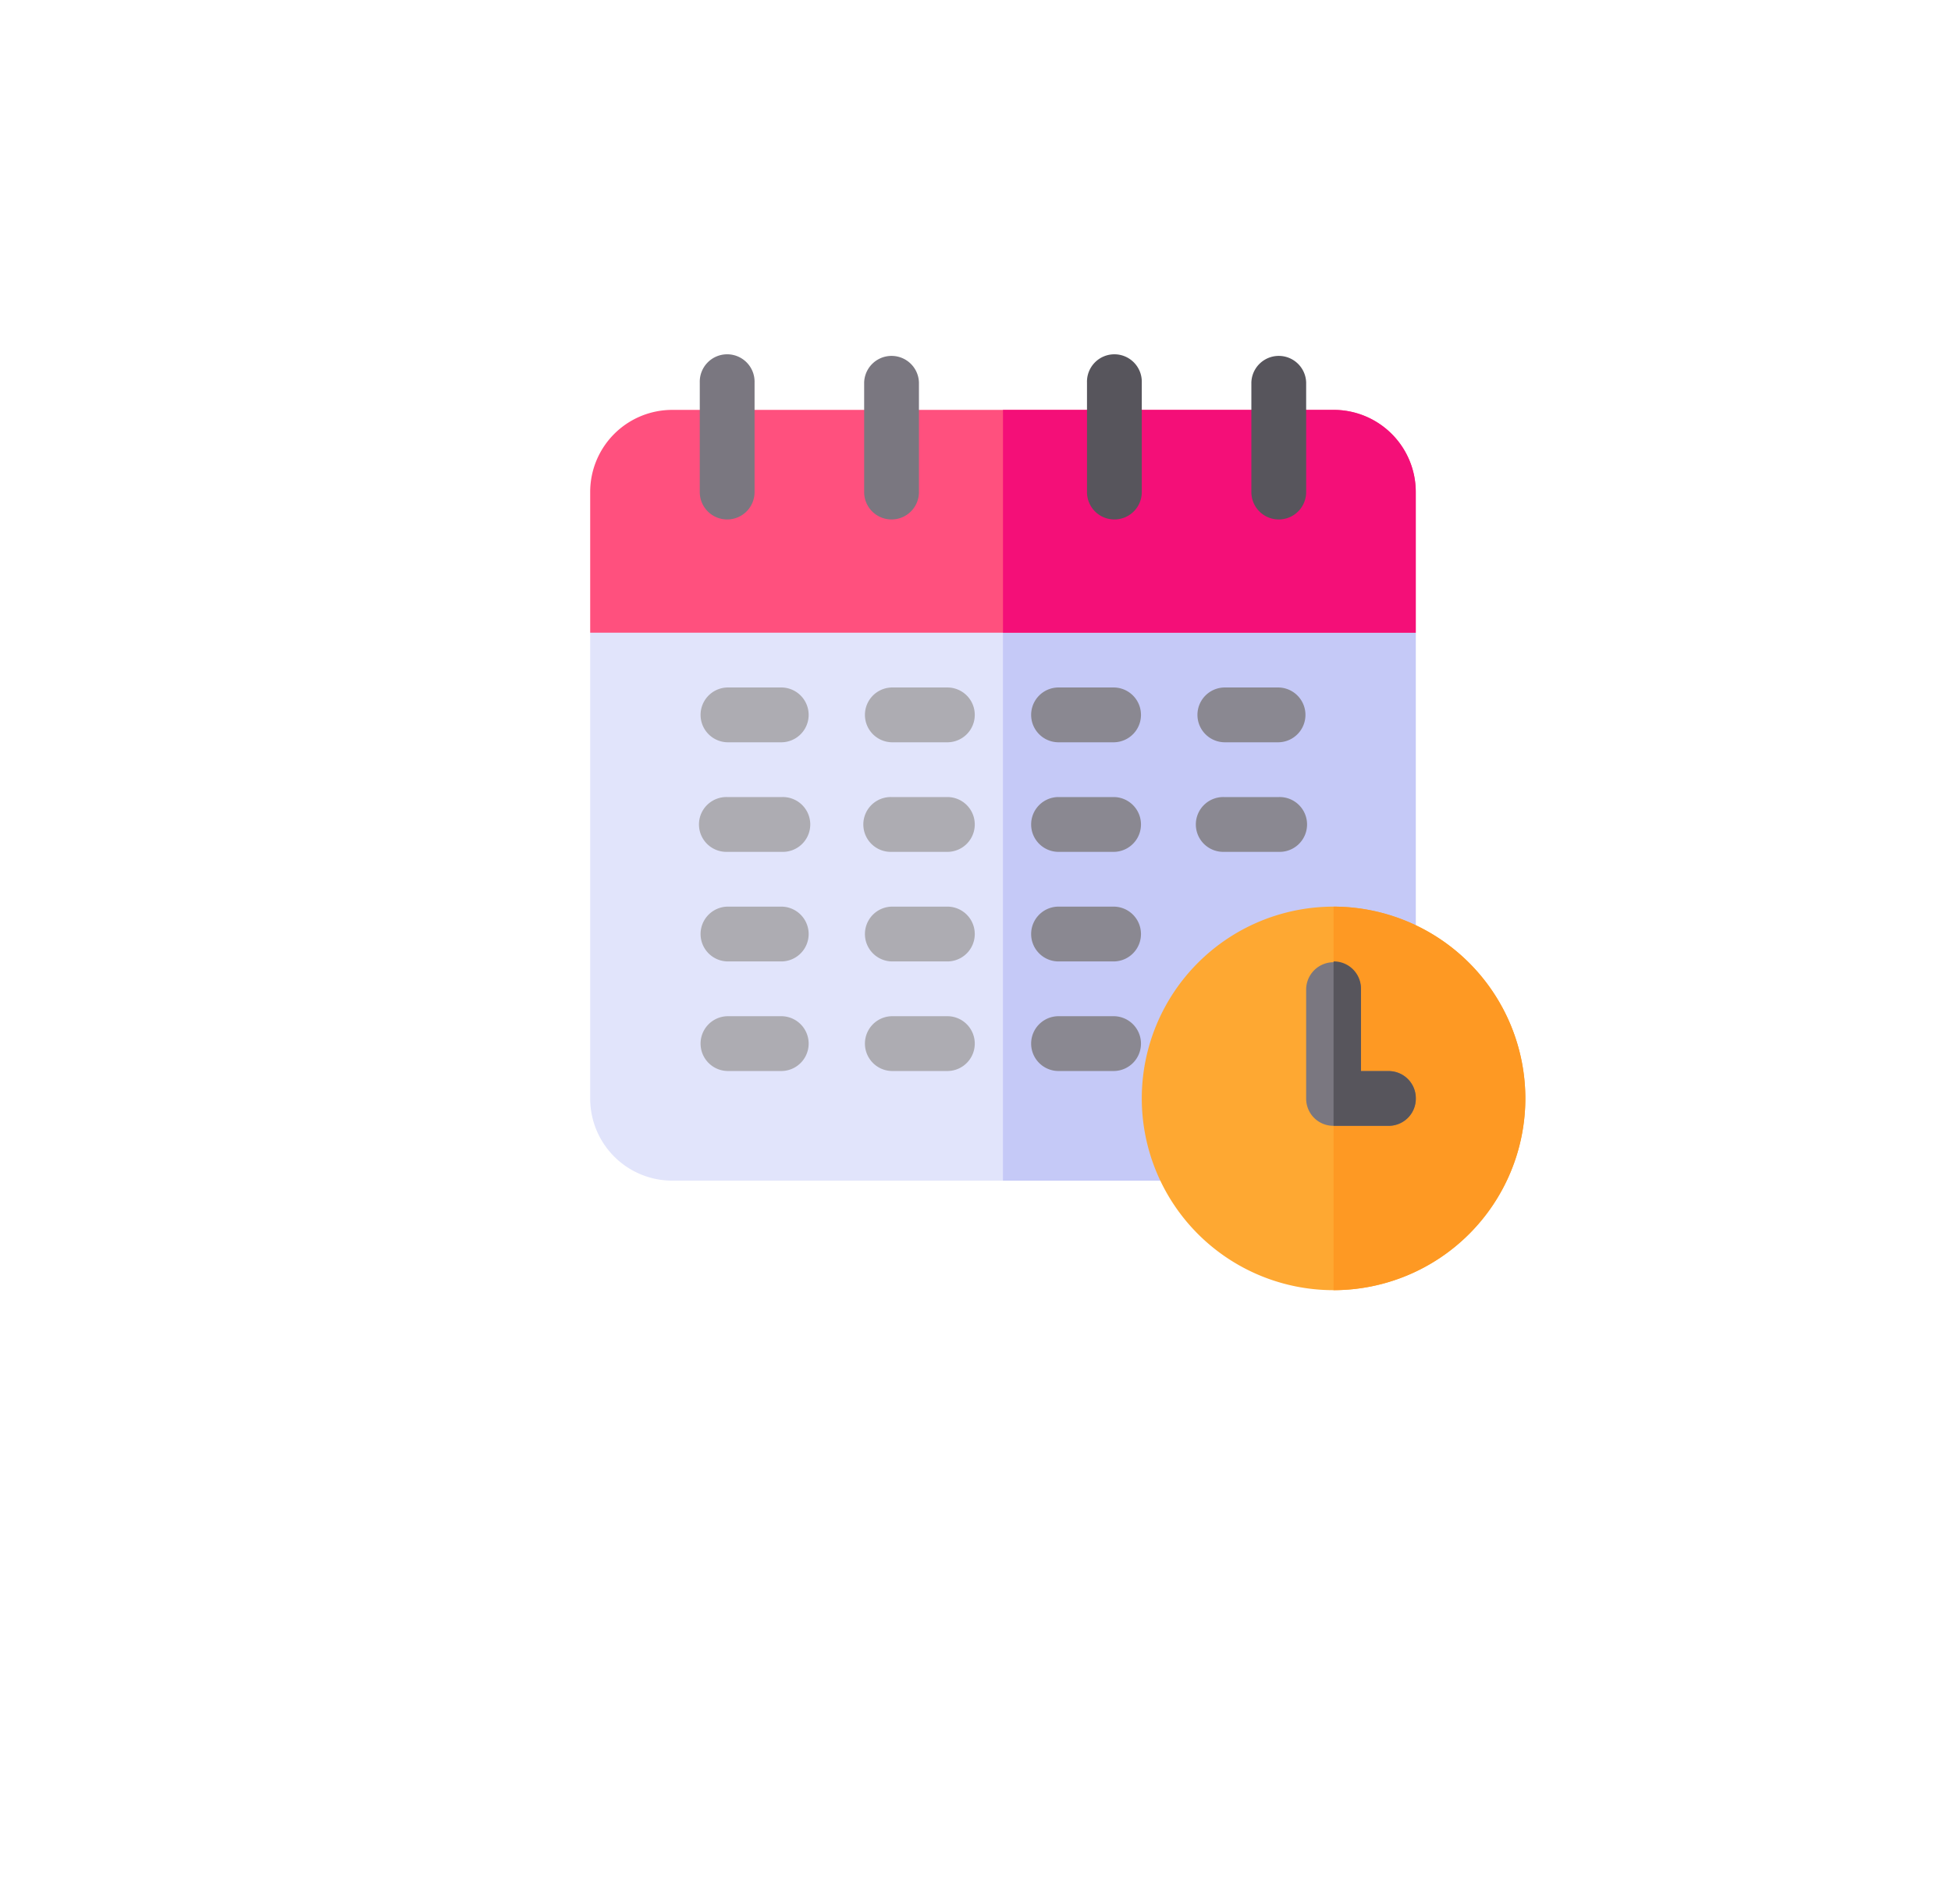 <svg xmlns="http://www.w3.org/2000/svg" xmlns:xlink="http://www.w3.org/1999/xlink" width="83" height="81" viewBox="0 0 83 81">
  <defs>
    <filter id="Rectangle_4611" x="0" y="17" width="64" height="64" filterUnits="userSpaceOnUse">
      <feOffset dy="3" input="SourceAlpha"/>
      <feGaussianBlur stdDeviation="3" result="blur"/>
      <feFlood flood-opacity="0.161"/>
      <feComposite operator="in" in2="blur"/>
      <feComposite in="SourceGraphic"/>
    </filter>
    <filter id="Rectangle_4612" x="7" y="0" width="76" height="76" filterUnits="userSpaceOnUse">
      <feOffset dy="3" input="SourceAlpha"/>
      <feGaussianBlur stdDeviation="3" result="blur-2"/>
      <feFlood flood-opacity="0.161"/>
      <feComposite operator="in" in2="blur-2"/>
      <feComposite in="SourceGraphic"/>
    </filter>
  </defs>
  <g id="Group_7069" data-name="Group 7069" transform="translate(1 -74)">
    <g id="Group_7070" data-name="Group 7070">
      <g transform="matrix(1, 0, 0, 1, -1, 74)" filter="url(#Rectangle_4611)">
        <rect id="Rectangle_4611-2" data-name="Rectangle 4611" width="46" height="46" transform="translate(9 23)" fill="#fff"/>
      </g>
      <g transform="matrix(1, 0, 0, 1, -1, 74)" filter="url(#Rectangle_4612)">
        <rect id="Rectangle_4612-2" data-name="Rectangle 4612" width="58" height="58" transform="translate(16 6)" fill="#fff"/>
      </g>
      <g id="calendar_1_" data-name="calendar (1)" transform="translate(24.108 89.108)">
        <path id="Path_15148" data-name="Path 15148" d="M35.121,122.486V142.3a3.492,3.492,0,0,1-3.5,3.5H3.5A3.492,3.492,0,0,1,0,142.3V122.486L2.331,120H32.79Z" transform="translate(0 -110.676)" fill="#e1e4fb"/>
        <path id="Path_15149" data-name="Path 15149" d="M243.561,122.486V142.3a3.492,3.492,0,0,1-3.5,3.5H226V120h15.229Z" transform="translate(-208.439 -110.676)" fill="#c5c9f7"/>
        <path id="Path_15150" data-name="Path 15150" d="M35.121,33.5V39.48H0V33.5A3.492,3.492,0,0,1,3.5,30H31.625A3.492,3.492,0,0,1,35.121,33.5Z" transform="translate(0 -27.669)" fill="#ff507e"/>
        <path id="Path_15151" data-name="Path 15151" d="M243.561,33.5V39.48H226V30h14.064A3.492,3.492,0,0,1,243.561,33.5Z" transform="translate(-208.439 -27.669)" fill="#f40f78"/>
        <g id="Group_8522" data-name="Group 8522" transform="translate(4.662)">
          <path id="Path_15152" data-name="Path 15152" d="M61.166,6.993A1.165,1.165,0,0,1,60,5.828V1.166a1.166,1.166,0,1,1,2.331,0V5.828A1.165,1.165,0,0,1,61.166,6.993Z" transform="translate(-60)" fill="#7a7780"/>
          <path id="Path_15153" data-name="Path 15153" d="M151.166,6.993A1.165,1.165,0,0,1,150,5.828V1.166a1.166,1.166,0,0,1,2.331,0V5.828A1.165,1.165,0,0,1,151.166,6.993Z" transform="translate(-143.007)" fill="#7a7780"/>
        </g>
        <g id="Group_8523" data-name="Group 8523" transform="translate(21.135)">
          <path id="Path_15154" data-name="Path 15154" d="M273.166,6.993A1.165,1.165,0,0,1,272,5.828V1.166a1.166,1.166,0,1,1,2.331,0V5.828A1.165,1.165,0,0,1,273.166,6.993Z" transform="translate(-272)" fill="#57555c"/>
          <path id="Path_15155" data-name="Path 15155" d="M363.166,6.993A1.165,1.165,0,0,1,362,5.828V1.166a1.166,1.166,0,0,1,2.331,0V5.828A1.165,1.165,0,0,1,363.166,6.993Z" transform="translate(-355.007)" fill="#57555c"/>
        </g>
        <g id="Group_8524" data-name="Group 8524" transform="translate(4.662 14.142)">
          <path id="Path_15156" data-name="Path 15156" d="M63.5,184.331H61.166a1.166,1.166,0,0,1,0-2.331H63.5a1.166,1.166,0,0,1,0,2.331Z" transform="translate(-60 -182)" fill="#adacb2"/>
          <path id="Path_15157" data-name="Path 15157" d="M153.574,184.331h-2.409a1.166,1.166,0,0,1,0-2.331h2.409a1.166,1.166,0,0,1,0,2.331Z" transform="translate(-143.007 -182)" fill="#adacb2"/>
        </g>
        <g id="Group_8525" data-name="Group 8525" transform="translate(18.726 14.142)">
          <path id="Path_15158" data-name="Path 15158" d="M244.574,184.331h-2.409a1.166,1.166,0,0,1,0-2.331h2.409a1.166,1.166,0,0,1,0,2.331Z" transform="translate(-241 -182)" fill="#8a8891"/>
          <path id="Path_15159" data-name="Path 15159" d="M335.5,184.331h-2.331a1.166,1.166,0,0,1,0-2.331H335.5a1.166,1.166,0,0,1,0,2.331Z" transform="translate(-324.929 -182)" fill="#8a8891"/>
        </g>
        <g id="Group_8526" data-name="Group 8526" transform="translate(4.662 18.804)">
          <path id="Path_15160" data-name="Path 15160" d="M63.5,244.331H61.166a1.166,1.166,0,1,1,0-2.331H63.5a1.166,1.166,0,1,1,0,2.331Z" transform="translate(-60 -242)" fill="#adacb2"/>
          <path id="Path_15161" data-name="Path 15161" d="M153.574,244.331h-2.409a1.166,1.166,0,1,1,0-2.331h2.409a1.166,1.166,0,0,1,0,2.331Z" transform="translate(-143.007 -242)" fill="#adacb2"/>
        </g>
        <g id="Group_8527" data-name="Group 8527" transform="translate(18.726 18.804)">
          <path id="Path_15162" data-name="Path 15162" d="M244.574,244.331h-2.409a1.166,1.166,0,0,1,0-2.331h2.409a1.166,1.166,0,0,1,0,2.331Z" transform="translate(-241 -242)" fill="#8a8891"/>
          <path id="Path_15163" data-name="Path 15163" d="M335.5,244.331h-2.331a1.166,1.166,0,1,1,0-2.331H335.5a1.166,1.166,0,1,1,0,2.331Z" transform="translate(-324.929 -242)" fill="#8a8891"/>
        </g>
        <g id="Group_8528" data-name="Group 8528" transform="translate(4.662 23.466)">
          <path id="Path_15164" data-name="Path 15164" d="M63.5,304.331H61.166a1.166,1.166,0,0,1,0-2.331H63.5a1.166,1.166,0,0,1,0,2.331Z" transform="translate(-60 -302)" fill="#adacb2"/>
          <path id="Path_15165" data-name="Path 15165" d="M153.574,304.331h-2.409a1.166,1.166,0,0,1,0-2.331h2.409a1.166,1.166,0,0,1,0,2.331Z" transform="translate(-143.007 -302)" fill="#adacb2"/>
        </g>
        <path id="Path_15166" data-name="Path 15166" d="M244.574,304.331h-2.409a1.166,1.166,0,0,1,0-2.331h2.409a1.166,1.166,0,0,1,0,2.331Z" transform="translate(-222.274 -278.534)" fill="#8a8891"/>
        <g id="Group_8529" data-name="Group 8529" transform="translate(4.662 28.128)">
          <path id="Path_15167" data-name="Path 15167" d="M63.5,364.331H61.166a1.166,1.166,0,0,1,0-2.331H63.5a1.166,1.166,0,0,1,0,2.331Z" transform="translate(-60 -362)" fill="#adacb2"/>
          <path id="Path_15168" data-name="Path 15168" d="M153.574,364.331h-2.409a1.166,1.166,0,0,1,0-2.331h2.409a1.166,1.166,0,0,1,0,2.331Z" transform="translate(-143.007 -362)" fill="#adacb2"/>
        </g>
        <path id="Path_15169" data-name="Path 15169" d="M244.574,364.331h-2.409a1.166,1.166,0,0,1,0-2.331h2.409a1.166,1.166,0,0,1,0,2.331Z" transform="translate(-222.274 -333.872)" fill="#8a8891"/>
        <path id="Path_15170" data-name="Path 15170" d="M310.159,302a8.159,8.159,0,1,0,8.159,8.159A8.168,8.168,0,0,0,310.159,302Z" transform="translate(-278.534 -278.534)" fill="#fea832"/>
        <path id="Path_15171" data-name="Path 15171" d="M415.159,310.159A8.168,8.168,0,0,1,407,318.317V302A8.168,8.168,0,0,1,415.159,310.159Z" transform="translate(-375.375 -278.534)" fill="#fe9923"/>
        <path id="Path_15172" data-name="Path 15172" d="M396.662,337.828a1.154,1.154,0,0,1-1.165,1.166h-2.331A1.154,1.154,0,0,1,392,337.828v-4.662a1.166,1.166,0,0,1,2.331,0v3.5H395.5A1.154,1.154,0,0,1,396.662,337.828Z" transform="translate(-361.541 -306.203)" fill="#7a7780"/>
        <path id="Path_15173" data-name="Path 15173" d="M410.5,337.828a1.154,1.154,0,0,1-1.165,1.166H407V332a1.154,1.154,0,0,1,1.166,1.166v3.5h1.166A1.154,1.154,0,0,1,410.5,337.828Z" transform="translate(-375.375 -306.203)" fill="#57555c"/>
      </g>
    </g>
  </g>
</svg>
